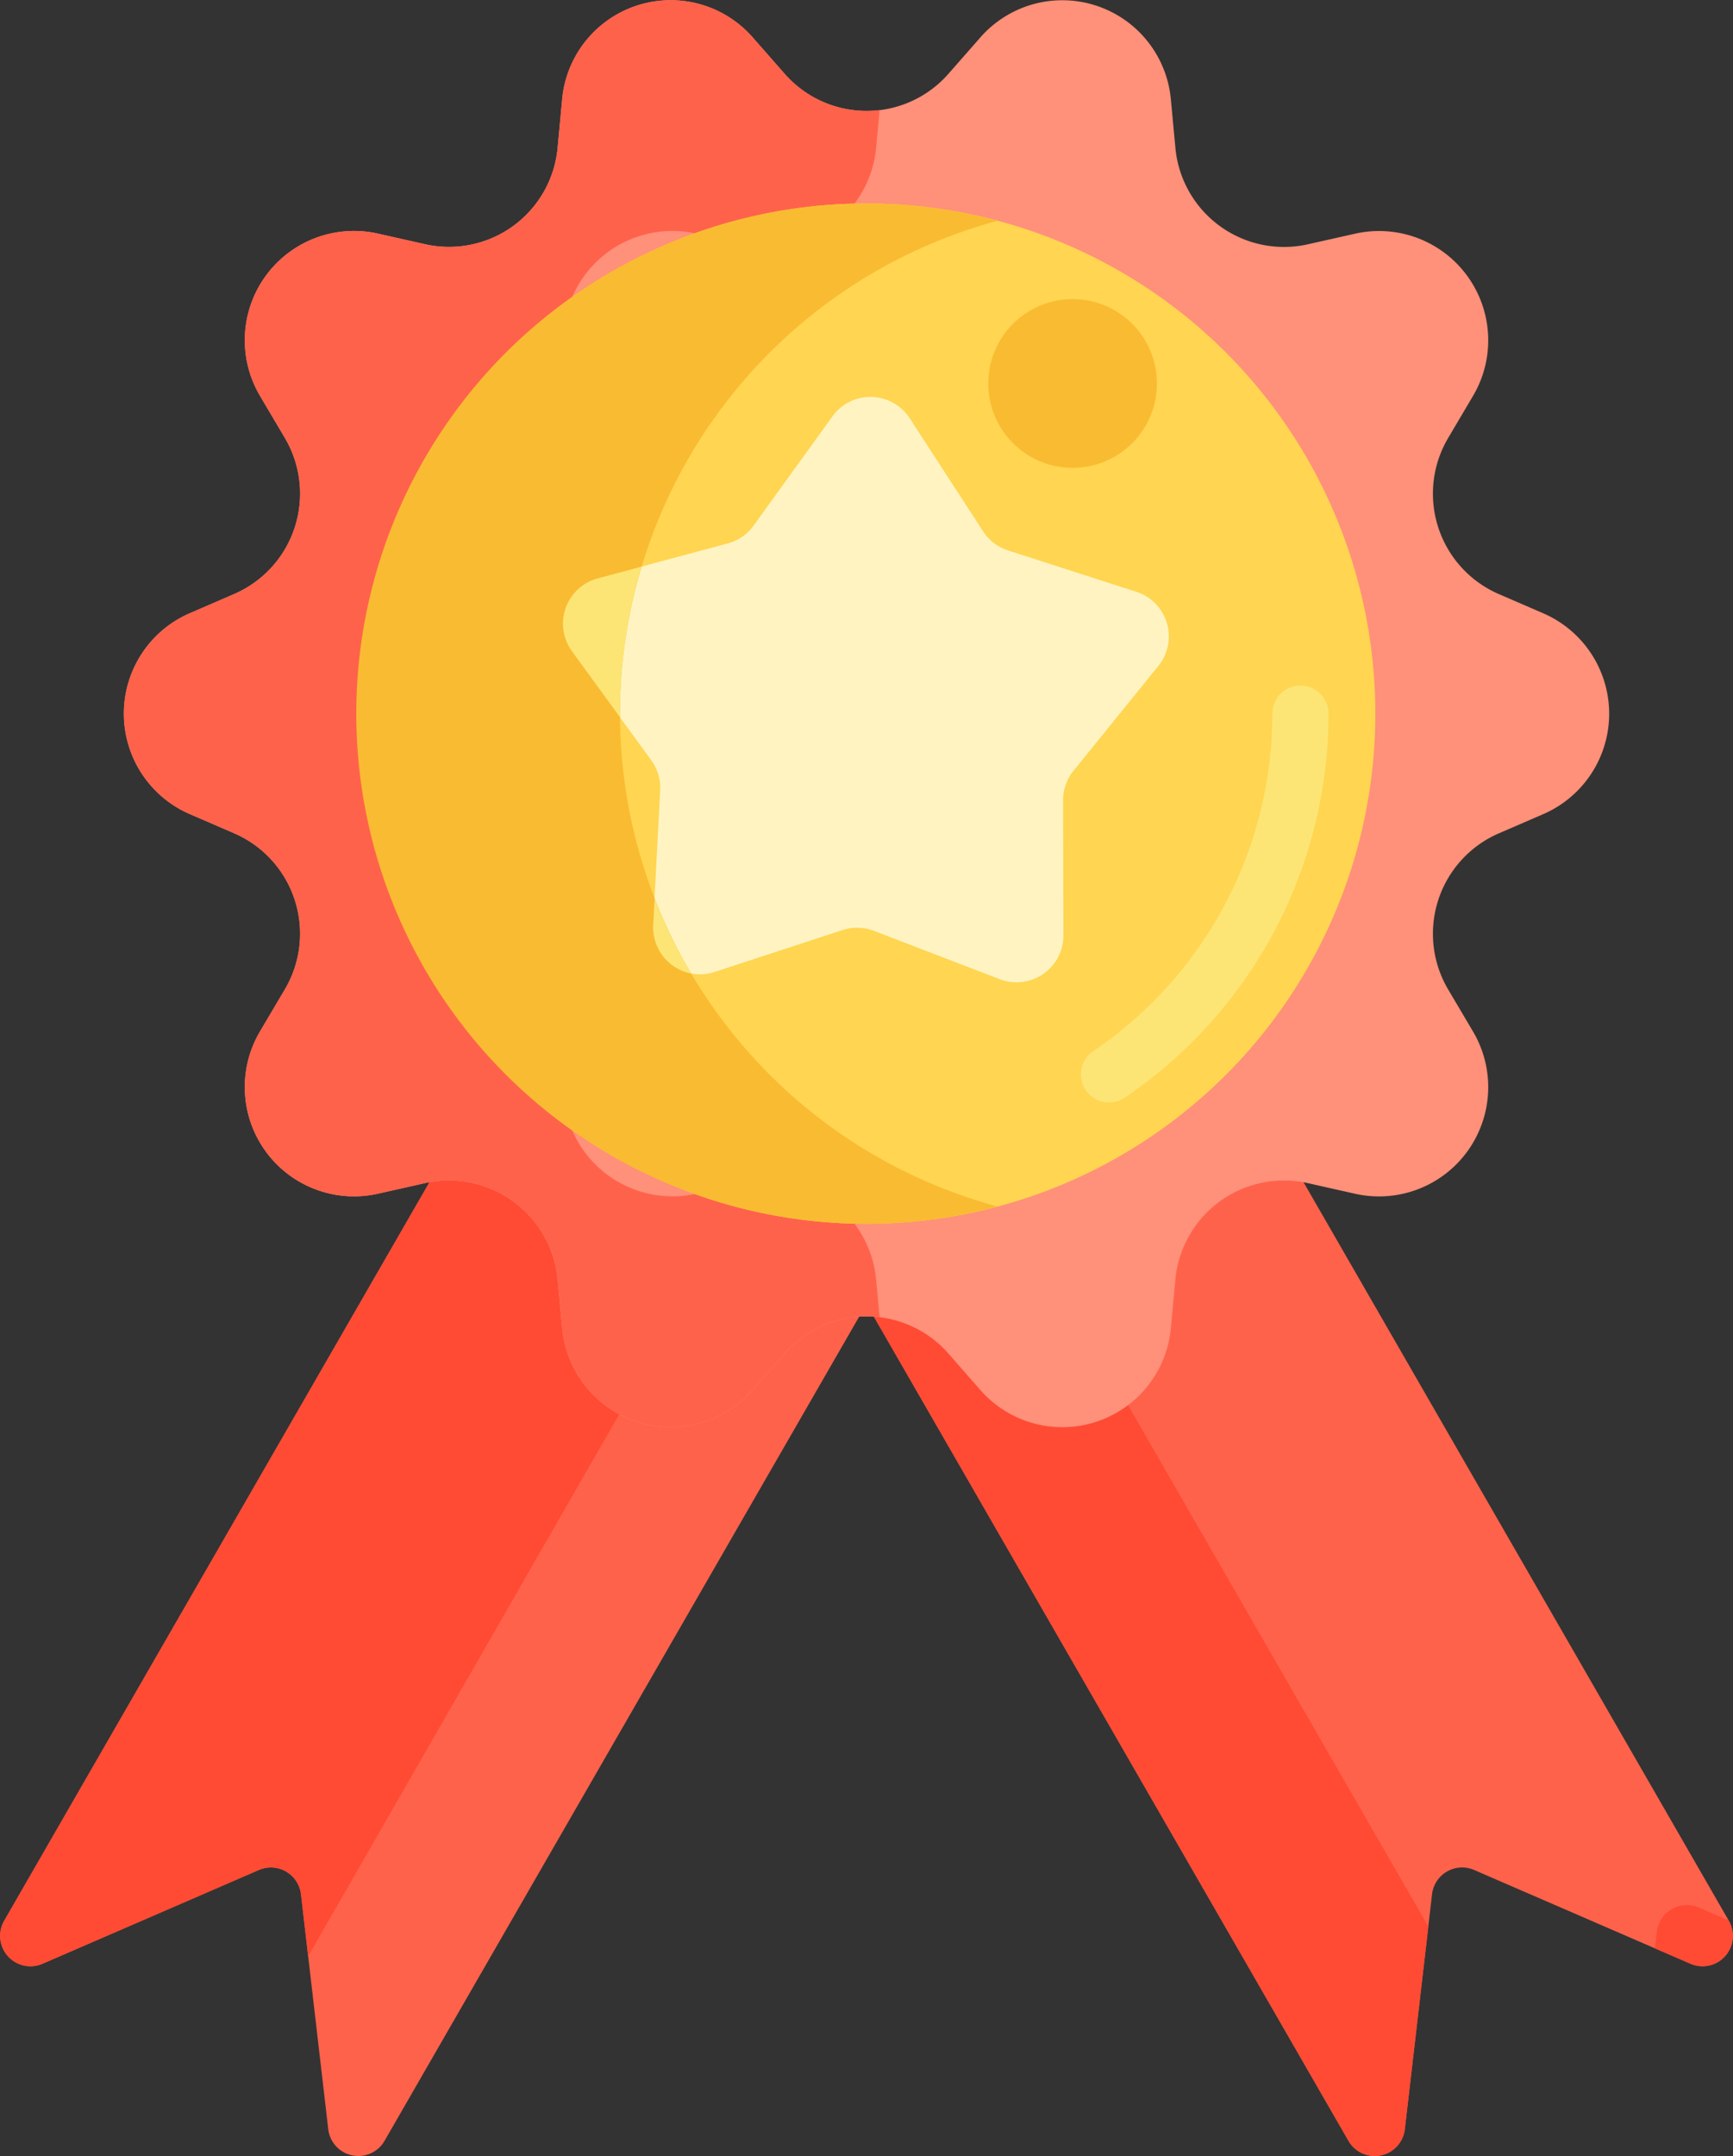<svg xmlns="http://www.w3.org/2000/svg" width="86.873" height="108.006" viewBox="0 0 86.873 108.006">
  <rect x="0" y="0" width="86.873" height="108.006" fill="#333333" stroke="none"/>
  <g id="Group_6137" data-name="Group 6137" transform="translate(-71 -25.996)">
    <g id="Group_6120" data-name="Group 6120" transform="translate(106.347 66.249)">
      <path id="Path_22662" data-name="Path 22662" d="M240.613,197.438,272.862,253.4a1.52,1.52,0,0,1-1.917,2.157l-10.85-4.7a1.518,1.518,0,0,0-2.11,1.221l-1.366,11.763a1.518,1.518,0,0,1-2.823.585l-32.249-55.961Z" transform="translate(-221.546 -197.438)" fill="#ff624b"/>
    </g>
    <g id="Group_6123" data-name="Group 6123" transform="translate(106.347 66.249)">
      <g id="Group_6121" data-name="Group 6121" transform="translate(0)">
        <path id="Path_22663" data-name="Path 22663" d="M232.816,210.345l11.426-6.609-3.629-6.3-19.067,11.029L253.8,264.428a1.518,1.518,0,0,0,2.823-.585l1.178-10.15Z" transform="translate(-221.546 -197.438)" fill="#ff4b34"/>
      </g>
      <g id="Group_6122" data-name="Group 6122" transform="translate(47.612 55.175)">
        <path id="Path_22664" data-name="Path 22664" d="M428.024,433.2l-1.488-.644a1.518,1.518,0,0,0-2.11,1.22l-.1.824,1.786.773a1.52,1.52,0,0,0,1.917-2.157Z" transform="translate(-424.33 -432.432)" fill="#ff4b34"/>
      </g>
    </g>
    <g id="Group_6124" data-name="Group 6124" transform="translate(71.001 66.249)">
      <path id="Path_22665" data-name="Path 22665" d="M103.46,197.438,71.211,253.4a1.52,1.52,0,0,0,1.917,2.157l10.85-4.7a1.518,1.518,0,0,1,2.11,1.221l1.366,11.763a1.518,1.518,0,0,0,2.823.585l32.249-55.961Z" transform="translate(-71.001 -197.438)" fill="#ff624b"/>
    </g>
    <g id="Group_6125" data-name="Group 6125" transform="translate(71.001 66.249)">
      <path id="Path_22666" data-name="Path 22666" d="M86.089,252.081l.36,3.1,23.586-41.069,6.924,4.019,5.568-9.662L103.46,197.438,71.211,253.4a1.52,1.52,0,0,0,1.917,2.157l10.851-4.7A1.517,1.517,0,0,1,86.089,252.081Z" transform="translate(-71.001 -197.438)" fill="#ff4b34"/>
    </g>
    <g id="Group_6126" data-name="Group 6126" transform="translate(77.208 25.997)">
      <path id="Path_22667" data-name="Path 22667" d="M138.771,29.7l1.609-1.832a5.464,5.464,0,0,1,9.545,3.107l.227,2.43a5.468,5.468,0,0,0,6.639,4.832l2.377-.534a5.474,5.474,0,0,1,5.9,8.135l-1.242,2.1a5.48,5.48,0,0,0,2.536,7.819l2.236.967a5.481,5.481,0,0,1,0,10.055l-2.236.967a5.48,5.48,0,0,0-2.536,7.819l1.242,2.1a5.474,5.474,0,0,1-5.9,8.135l-2.377-.534a5.467,5.467,0,0,0-6.639,4.832l-.227,2.43a5.464,5.464,0,0,1-9.545,3.107L138.771,93.8a5.46,5.46,0,0,0-8.206,0l-1.609,1.832a5.464,5.464,0,0,1-9.545-3.107l-.227-2.43a5.468,5.468,0,0,0-6.639-4.832l-2.377.534a5.474,5.474,0,0,1-5.9-8.135l1.242-2.1a5.48,5.48,0,0,0-2.536-7.819l-2.236-.967a5.481,5.481,0,0,1,0-10.055l2.236-.967a5.48,5.48,0,0,0,2.536-7.819l-1.242-2.1a5.474,5.474,0,0,1,5.9-8.135l2.377.534a5.467,5.467,0,0,0,6.639-4.832l.227-2.43a5.464,5.464,0,0,1,9.545-3.107l1.609,1.832A5.46,5.46,0,0,0,138.771,29.7Z" transform="translate(-97.439 -26)" fill="#ff9079"/>
    </g>
    <g id="Group_6128" data-name="Group 6128" transform="translate(77.208 25.996)">
      <g id="Group_6127" data-name="Group 6127">
        <path id="Path_22668" data-name="Path 22668" d="M135.149,90.091a5.468,5.468,0,0,0-6.639-4.832l-2.377.534a5.474,5.474,0,0,1-5.9-8.135l1.242-2.1a5.481,5.481,0,0,0-2.536-7.819l-2.236-.967a5.481,5.481,0,0,1,0-10.055l2.236-.967a5.48,5.48,0,0,0,2.536-7.819l-1.242-2.1a5.474,5.474,0,0,1,5.9-8.135l2.377.534a5.467,5.467,0,0,0,6.639-4.832l.177-1.891a5.443,5.443,0,0,1-4.761-1.814l-1.609-1.832a5.464,5.464,0,0,0-9.545,3.107l-.227,2.43a5.468,5.468,0,0,1-6.639,4.832l-2.377-.534a5.474,5.474,0,0,0-5.9,8.135l1.242,2.1a5.48,5.48,0,0,1-2.536,7.819l-2.236.967a5.481,5.481,0,0,0,0,10.055l2.236.967a5.481,5.481,0,0,1,2.536,7.819l-1.242,2.1a5.474,5.474,0,0,0,5.9,8.135l2.377-.534a5.467,5.467,0,0,1,6.639,4.832l.227,2.43a5.464,5.464,0,0,0,9.545,3.107l1.609-1.832a5.443,5.443,0,0,1,4.761-1.814Z" transform="translate(-97.439 -25.996)" fill="#ff624b"/>
      </g>
    </g>
    <g id="Group_6129" data-name="Group 6129" transform="translate(88.929 36.189)">
      <ellipse id="Ellipse_324" data-name="Ellipse 324" cx="25.508" cy="25.556" rx="25.508" ry="25.556" transform="translate(0 0)" fill="#ffd551"/>
    </g>
    <g id="Group_6130" data-name="Group 6130" transform="translate(125.182 60.336)">
      <path id="Path_22669" data-name="Path 22669" d="M303.172,193.141a1.409,1.409,0,0,1-.791-2.575,20.408,20.408,0,0,0,8.98-16.905,1.409,1.409,0,0,1,2.818,0A23.222,23.222,0,0,1,303.961,192.9,1.4,1.4,0,0,1,303.172,193.141Z" transform="translate(-301.762 -172.252)" fill="#fce575"/>
    </g>
    <g id="Group_6131" data-name="Group 6131" transform="translate(99.213 45.88)">
      <path id="Path_22670" data-name="Path 22670" d="M213.483,118.376l6.431,2.071a2.348,2.348,0,0,1,1.1,3.713l-4.253,5.251a2.348,2.348,0,0,0-.523,1.484l.017,6.757a2.348,2.348,0,0,1-3.189,2.2l-6.308-2.422a2.346,2.346,0,0,0-1.573-.039l-6.421,2.1a2.348,2.348,0,0,1-3.076-2.354l.354-6.747a2.346,2.346,0,0,0-.449-1.508l-3.986-5.456a2.348,2.348,0,0,1,1.289-3.653l6.527-1.748a2.35,2.35,0,0,0,1.3-.893l3.957-5.477a2.348,2.348,0,0,1,3.872.1l3.68,5.667A2.35,2.35,0,0,0,213.483,118.376Z" transform="translate(-191.161 -110.685)" fill="#fff4c1"/>
    </g>
    <g id="Group_6132" data-name="Group 6132" transform="translate(88.929 36.189)">
      <path id="Path_22671" data-name="Path 22671" d="M160.506,94.964A25.59,25.59,0,0,1,179.44,70.273a25.556,25.556,0,1,0,0,49.381A25.589,25.589,0,0,1,160.506,94.964Z" transform="translate(-147.358 -69.408)" fill="#f9bb32"/>
    </g>
    <g id="Group_6135" data-name="Group 6135" transform="translate(99.213 54.379)">
      <g id="Group_6133" data-name="Group 6133" transform="translate(0)">
        <path id="Path_22672" data-name="Path 22672" d="M194.029,154.432c0-.061,0-.122,0-.183a25.51,25.51,0,0,1,1.081-7.365l-2.2.59a2.348,2.348,0,0,0-1.289,3.653Z" transform="translate(-191.161 -146.884)" fill="#fce575"/>
      </g>
      <g id="Group_6134" data-name="Group 6134" transform="translate(4.53 16.634)">
        <path id="Path_22673" data-name="Path 22673" d="M212.357,221.479a25.42,25.42,0,0,1-1.829-3.749l-.07,1.32A2.349,2.349,0,0,0,212.357,221.479Z" transform="translate(-210.456 -217.73)" fill="#fce575"/>
      </g>
    </g>
    <g id="Group_6136" data-name="Group 6136" transform="translate(120.542 40.98)">
      <circle id="Ellipse_325" data-name="Ellipse 325" cx="4.226" cy="4.226" r="4.226" transform="translate(0 0)" fill="#f9bb32"/>
    </g>
  </g>
</svg>
